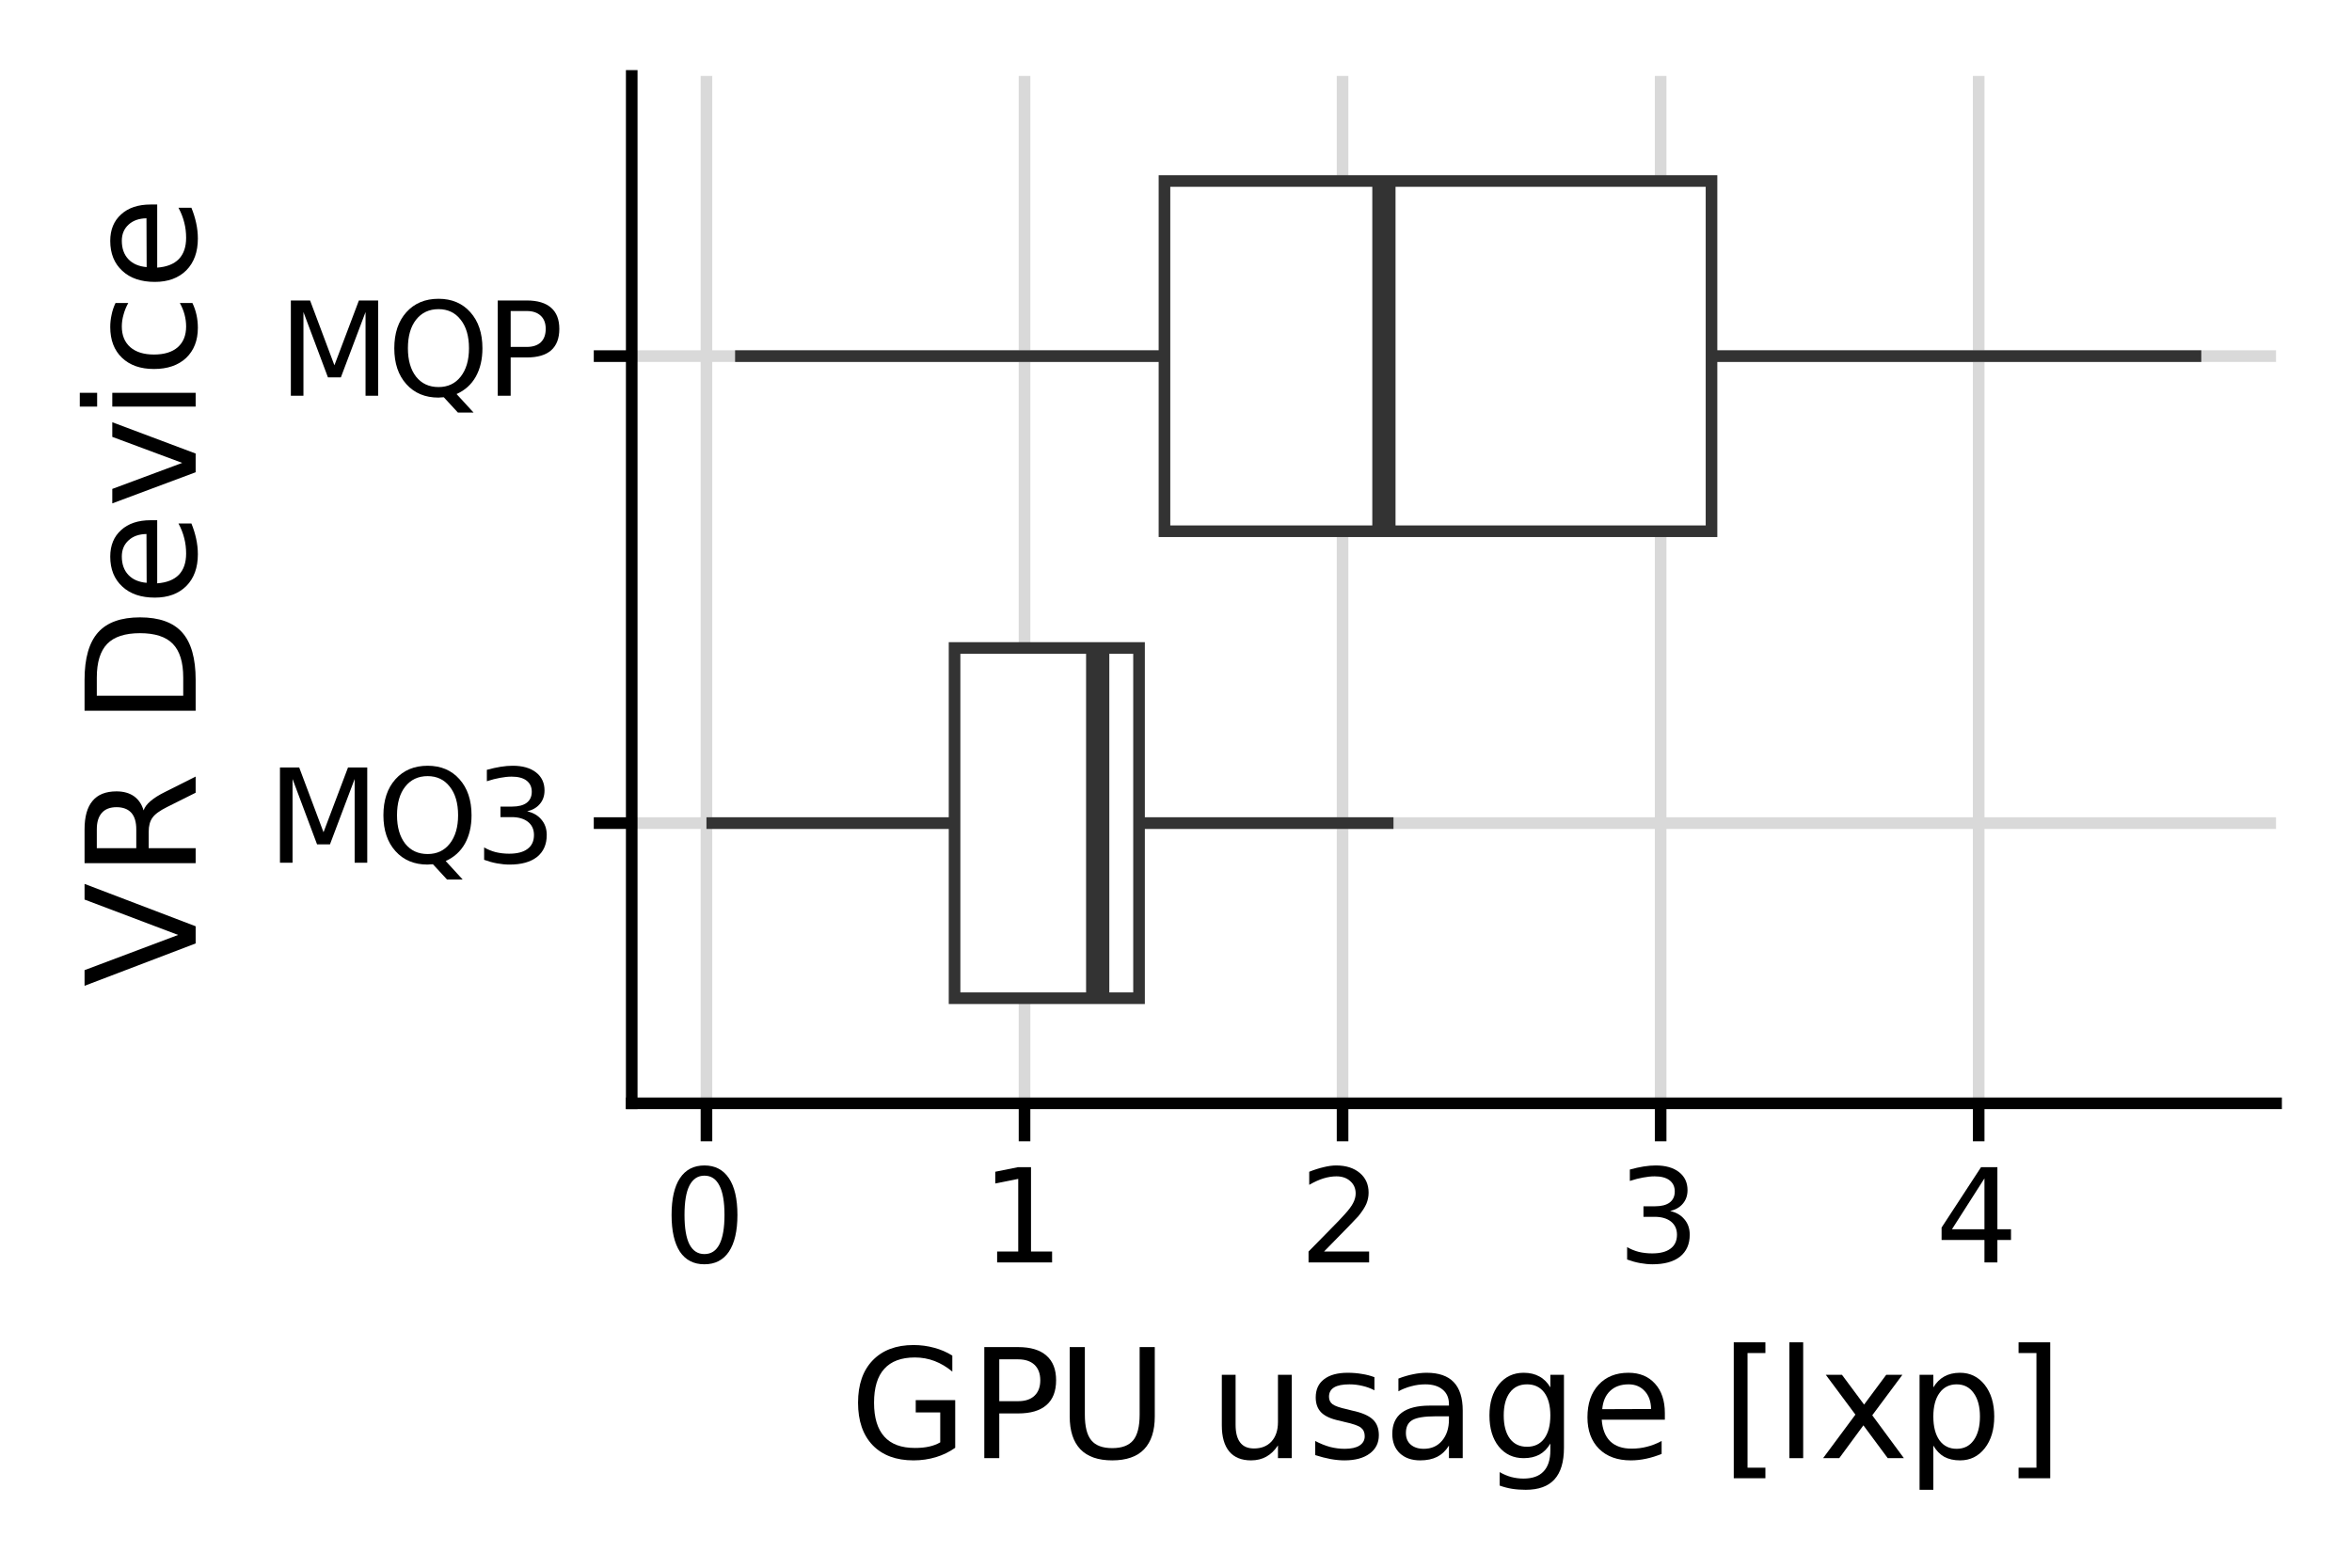 <?xml version="1.0" encoding="UTF-8"?>
<svg xmlns="http://www.w3.org/2000/svg" xmlns:xlink="http://www.w3.org/1999/xlink" width="216pt" height="144pt" viewBox="0 0 216 144" version="1.1">
<defs>
<g>
<symbol overflow="visible" id="glyph0-0">
<path style="stroke:none;" d="M 0.594 2.125 L 0.594 -8.469 L 6.594 -8.469 L 6.594 2.125 Z M 1.266 1.453 L 5.938 1.453 L 5.938 -7.781 L 1.266 -7.781 Z M 1.266 1.453 "/>
</symbol>
<symbol overflow="visible" id="glyph0-1">
<path style="stroke:none;" d="M 1.172 -8.75 L 2.938 -8.75 L 5.172 -2.797 L 7.422 -8.75 L 9.188 -8.75 L 9.188 0 L 8.031 0 L 8.031 -7.688 L 5.766 -1.688 L 4.578 -1.688 L 2.328 -7.688 L 2.328 0 L 1.172 0 Z M 1.172 -8.75 "/>
</symbol>
<symbol overflow="visible" id="glyph0-2">
<path style="stroke:none;" d="M 4.734 -7.953 C 3.867 -7.953 3.18 -7.629 2.672 -6.984 C 2.172 -6.348 1.922 -5.473 1.922 -4.359 C 1.922 -3.266 2.172 -2.395 2.672 -1.75 C 3.18 -1.113 3.867 -0.797 4.734 -0.797 C 5.586 -0.797 6.266 -1.113 6.766 -1.75 C 7.273 -2.395 7.531 -3.266 7.531 -4.359 C 7.531 -5.473 7.273 -6.348 6.766 -6.984 C 6.266 -7.629 5.586 -7.953 4.734 -7.953 Z M 6.391 -0.156 L 7.953 1.547 L 6.516 1.547 L 5.219 0.141 C 5.094 0.148 4.992 0.156 4.922 0.156 C 4.859 0.164 4.797 0.172 4.734 0.172 C 3.504 0.172 2.52 -0.238 1.781 -1.062 C 1.039 -1.883 0.672 -2.984 0.672 -4.359 C 0.672 -5.742 1.039 -6.848 1.781 -7.672 C 2.52 -8.492 3.504 -8.906 4.734 -8.906 C 5.953 -8.906 6.926 -8.492 7.656 -7.672 C 8.395 -6.848 8.766 -5.742 8.766 -4.359 C 8.766 -3.348 8.562 -2.477 8.156 -1.75 C 7.75 -1.031 7.16 -0.5 6.391 -0.156 Z M 6.391 -0.156 "/>
</symbol>
<symbol overflow="visible" id="glyph0-3">
<path style="stroke:none;" d="M 4.875 -4.719 C 5.438 -4.594 5.875 -4.336 6.188 -3.953 C 6.508 -3.578 6.672 -3.109 6.672 -2.547 C 6.672 -1.68 6.375 -1.008 5.781 -0.531 C 5.188 -0.062 4.344 0.172 3.25 0.172 C 2.883 0.172 2.504 0.133 2.109 0.062 C 1.723 -0.008 1.328 -0.117 0.922 -0.266 L 0.922 -1.406 C 1.242 -1.219 1.598 -1.07 1.984 -0.969 C 2.379 -0.875 2.789 -0.828 3.219 -0.828 C 3.957 -0.828 4.52 -0.973 4.906 -1.266 C 5.301 -1.555 5.5 -1.984 5.5 -2.547 C 5.5 -3.055 5.316 -3.457 4.953 -3.75 C 4.586 -4.039 4.086 -4.188 3.453 -4.188 L 2.422 -4.188 L 2.422 -5.156 L 3.5 -5.156 C 4.07 -5.156 4.516 -5.27 4.828 -5.5 C 5.141 -5.738 5.297 -6.078 5.297 -6.516 C 5.297 -6.961 5.133 -7.305 4.812 -7.547 C 4.5 -7.785 4.047 -7.906 3.453 -7.906 C 3.117 -7.906 2.766 -7.867 2.391 -7.797 C 2.023 -7.734 1.617 -7.629 1.172 -7.484 L 1.172 -8.531 C 1.629 -8.656 2.051 -8.75 2.438 -8.812 C 2.832 -8.875 3.203 -8.906 3.547 -8.906 C 4.453 -8.906 5.164 -8.703 5.688 -8.297 C 6.207 -7.891 6.469 -7.336 6.469 -6.641 C 6.469 -6.148 6.328 -5.738 6.047 -5.406 C 5.773 -5.07 5.383 -4.844 4.875 -4.719 Z M 4.875 -4.719 "/>
</symbol>
<symbol overflow="visible" id="glyph0-4">
<path style="stroke:none;" d="M 2.359 -7.781 L 2.359 -4.484 L 3.844 -4.484 C 4.395 -4.484 4.82 -4.625 5.125 -4.906 C 5.426 -5.195 5.578 -5.609 5.578 -6.141 C 5.578 -6.66 5.426 -7.062 5.125 -7.344 C 4.82 -7.633 4.395 -7.781 3.844 -7.781 Z M 1.172 -8.75 L 3.844 -8.75 C 4.832 -8.75 5.578 -8.523 6.078 -8.078 C 6.578 -7.641 6.828 -6.992 6.828 -6.141 C 6.828 -5.273 6.578 -4.617 6.078 -4.172 C 5.578 -3.734 4.832 -3.516 3.844 -3.516 L 2.359 -3.516 L 2.359 0 L 1.172 0 Z M 1.172 -8.75 "/>
</symbol>
<symbol overflow="visible" id="glyph0-5">
<path style="stroke:none;" d="M 3.812 -7.969 C 3.207 -7.969 2.75 -7.664 2.438 -7.062 C 2.133 -6.469 1.984 -5.566 1.984 -4.359 C 1.984 -3.16 2.133 -2.258 2.438 -1.656 C 2.75 -1.062 3.207 -0.766 3.812 -0.766 C 4.426 -0.766 4.883 -1.062 5.188 -1.656 C 5.5 -2.258 5.656 -3.16 5.656 -4.359 C 5.656 -5.566 5.5 -6.469 5.188 -7.062 C 4.883 -7.664 4.426 -7.969 3.812 -7.969 Z M 3.812 -8.906 C 4.789 -8.906 5.539 -8.516 6.062 -7.734 C 6.582 -6.961 6.844 -5.836 6.844 -4.359 C 6.844 -2.891 6.582 -1.766 6.062 -0.984 C 5.539 -0.211 4.789 0.172 3.812 0.172 C 2.832 0.172 2.082 -0.211 1.562 -0.984 C 1.051 -1.766 0.797 -2.891 0.797 -4.359 C 0.797 -5.836 1.051 -6.961 1.562 -7.734 C 2.082 -8.516 2.832 -8.906 3.812 -8.906 Z M 3.812 -8.906 "/>
</symbol>
<symbol overflow="visible" id="glyph0-6">
<path style="stroke:none;" d="M 1.484 -1 L 3.422 -1 L 3.422 -7.672 L 1.312 -7.25 L 1.312 -8.328 L 3.406 -8.75 L 4.594 -8.75 L 4.594 -1 L 6.531 -1 L 6.531 0 L 1.484 0 Z M 1.484 -1 "/>
</symbol>
<symbol overflow="visible" id="glyph0-7">
<path style="stroke:none;" d="M 2.297 -1 L 6.438 -1 L 6.438 0 L 0.875 0 L 0.875 -1 C 1.32 -1.457 1.93 -2.078 2.703 -2.859 C 3.484 -3.648 3.973 -4.16 4.172 -4.391 C 4.555 -4.805 4.82 -5.16 4.969 -5.453 C 5.125 -5.754 5.203 -6.047 5.203 -6.328 C 5.203 -6.797 5.035 -7.176 4.703 -7.469 C 4.379 -7.758 3.957 -7.906 3.438 -7.906 C 3.062 -7.906 2.664 -7.844 2.25 -7.719 C 1.844 -7.594 1.406 -7.395 0.938 -7.125 L 0.938 -8.328 C 1.414 -8.516 1.859 -8.656 2.266 -8.75 C 2.68 -8.852 3.062 -8.906 3.406 -8.906 C 4.312 -8.906 5.035 -8.676 5.578 -8.219 C 6.117 -7.77 6.391 -7.164 6.391 -6.406 C 6.391 -6.051 6.32 -5.711 6.188 -5.391 C 6.051 -5.066 5.805 -4.688 5.453 -4.25 C 5.348 -4.133 5.035 -3.805 4.516 -3.266 C 3.992 -2.723 3.254 -1.969 2.297 -1 Z M 2.297 -1 "/>
</symbol>
<symbol overflow="visible" id="glyph0-8">
<path style="stroke:none;" d="M 4.531 -7.719 L 1.547 -3.047 L 4.531 -3.047 Z M 4.219 -8.75 L 5.719 -8.75 L 5.719 -3.047 L 6.969 -3.047 L 6.969 -2.062 L 5.719 -2.062 L 5.719 0 L 4.531 0 L 4.531 -2.062 L 0.594 -2.062 L 0.594 -3.203 Z M 4.219 -8.75 "/>
</symbol>
<symbol overflow="visible" id="glyph1-0">
<path style="stroke:none;" d="M 0.703 2.469 L 0.703 -9.875 L 7.703 -9.875 L 7.703 2.469 Z M 1.484 1.703 L 6.922 1.703 L 6.922 -9.078 L 1.484 -9.078 Z M 1.484 1.703 "/>
</symbol>
<symbol overflow="visible" id="glyph1-1">
<path style="stroke:none;" d="M 8.328 -1.453 L 8.328 -4.203 L 6.078 -4.203 L 6.078 -5.328 L 9.703 -5.328 L 9.703 -0.953 C 9.172 -0.578 8.582 -0.289 7.938 -0.094 C 7.289 0.102 6.602 0.203 5.875 0.203 C 4.281 0.203 3.031 -0.258 2.125 -1.188 C 1.227 -2.125 0.781 -3.426 0.781 -5.094 C 0.781 -6.758 1.227 -8.055 2.125 -8.984 C 3.031 -9.922 4.281 -10.391 5.875 -10.391 C 6.539 -10.391 7.172 -10.305 7.766 -10.141 C 8.367 -9.984 8.926 -9.742 9.438 -9.422 L 9.438 -7.953 C 8.926 -8.379 8.383 -8.703 7.812 -8.922 C 7.238 -9.141 6.633 -9.25 6 -9.25 C 4.75 -9.25 3.812 -8.898 3.188 -8.203 C 2.562 -7.516 2.25 -6.477 2.25 -5.094 C 2.25 -3.719 2.562 -2.68 3.188 -1.984 C 3.812 -1.285 4.75 -0.938 6 -0.938 C 6.488 -0.938 6.922 -0.977 7.297 -1.062 C 7.68 -1.145 8.023 -1.273 8.328 -1.453 Z M 8.328 -1.453 "/>
</symbol>
<symbol overflow="visible" id="glyph1-2">
<path style="stroke:none;" d="M 2.75 -9.078 L 2.75 -5.234 L 4.484 -5.234 C 5.129 -5.234 5.629 -5.398 5.984 -5.734 C 6.336 -6.066 6.516 -6.539 6.516 -7.156 C 6.516 -7.77 6.336 -8.242 5.984 -8.578 C 5.629 -8.91 5.129 -9.078 4.484 -9.078 Z M 1.375 -10.203 L 4.484 -10.203 C 5.629 -10.203 6.492 -9.941 7.078 -9.422 C 7.672 -8.91 7.969 -8.156 7.969 -7.156 C 7.969 -6.145 7.672 -5.383 7.078 -4.875 C 6.492 -4.363 5.629 -4.109 4.484 -4.109 L 2.75 -4.109 L 2.75 0 L 1.375 0 Z M 1.375 -10.203 "/>
</symbol>
<symbol overflow="visible" id="glyph1-3">
<path style="stroke:none;" d="M 1.219 -10.203 L 2.609 -10.203 L 2.609 -4 C 2.609 -2.906 2.805 -2.117 3.203 -1.641 C 3.598 -1.16 4.238 -0.922 5.125 -0.922 C 6.008 -0.922 6.648 -1.16 7.047 -1.641 C 7.441 -2.117 7.641 -2.906 7.641 -4 L 7.641 -10.203 L 9.031 -10.203 L 9.031 -3.828 C 9.031 -2.504 8.703 -1.5 8.047 -0.812 C 7.391 -0.133 6.414 0.203 5.125 0.203 C 3.832 0.203 2.859 -0.133 2.203 -0.812 C 1.547 -1.5 1.219 -2.504 1.219 -3.828 Z M 1.219 -10.203 "/>
</symbol>
<symbol overflow="visible" id="glyph1-4">
<path style="stroke:none;" d=""/>
</symbol>
<symbol overflow="visible" id="glyph1-5">
<path style="stroke:none;" d="M 1.188 -3.016 L 1.188 -7.656 L 2.453 -7.656 L 2.453 -3.062 C 2.453 -2.344 2.594 -1.801 2.875 -1.438 C 3.156 -1.07 3.578 -0.891 4.141 -0.891 C 4.816 -0.891 5.352 -1.102 5.75 -1.531 C 6.145 -1.969 6.344 -2.562 6.344 -3.312 L 6.344 -7.656 L 7.609 -7.656 L 7.609 0 L 6.344 0 L 6.344 -1.172 C 6.039 -0.711 5.688 -0.367 5.281 -0.141 C 4.875 0.086 4.406 0.203 3.875 0.203 C 3 0.203 2.332 -0.066 1.875 -0.609 C 1.414 -1.16 1.188 -1.961 1.188 -3.016 Z M 4.359 -7.844 Z M 4.359 -7.844 "/>
</symbol>
<symbol overflow="visible" id="glyph1-6">
<path style="stroke:none;" d="M 6.203 -7.438 L 6.203 -6.234 C 5.848 -6.422 5.477 -6.555 5.094 -6.641 C 4.707 -6.734 4.312 -6.781 3.906 -6.781 C 3.281 -6.781 2.812 -6.688 2.5 -6.5 C 2.188 -6.312 2.031 -6.023 2.031 -5.641 C 2.031 -5.348 2.141 -5.117 2.359 -4.953 C 2.586 -4.785 3.039 -4.629 3.719 -4.484 L 4.141 -4.375 C 5.035 -4.188 5.672 -3.914 6.047 -3.562 C 6.422 -3.219 6.609 -2.734 6.609 -2.109 C 6.609 -1.398 6.328 -0.836 5.766 -0.422 C 5.203 -0.004 4.43 0.203 3.453 0.203 C 3.035 0.203 2.602 0.16 2.156 0.078 C 1.719 -0.004 1.254 -0.125 0.766 -0.281 L 0.766 -1.578 C 1.223 -1.336 1.676 -1.156 2.125 -1.031 C 2.582 -0.914 3.031 -0.859 3.469 -0.859 C 4.062 -0.859 4.516 -0.957 4.828 -1.156 C 5.148 -1.363 5.312 -1.648 5.312 -2.016 C 5.312 -2.359 5.195 -2.617 4.969 -2.797 C 4.738 -2.984 4.234 -3.16 3.453 -3.328 L 3.016 -3.438 C 2.242 -3.594 1.68 -3.844 1.328 -4.188 C 0.984 -4.531 0.812 -4.992 0.812 -5.578 C 0.812 -6.305 1.066 -6.863 1.578 -7.25 C 2.086 -7.645 2.812 -7.844 3.75 -7.844 C 4.219 -7.844 4.656 -7.805 5.062 -7.734 C 5.477 -7.672 5.859 -7.57 6.203 -7.438 Z M 6.203 -7.438 "/>
</symbol>
<symbol overflow="visible" id="glyph1-7">
<path style="stroke:none;" d="M 4.797 -3.844 C 3.785 -3.844 3.082 -3.727 2.688 -3.5 C 2.289 -3.27 2.094 -2.875 2.094 -2.312 C 2.094 -1.863 2.238 -1.508 2.531 -1.25 C 2.832 -0.988 3.234 -0.859 3.734 -0.859 C 4.43 -0.859 4.988 -1.102 5.406 -1.594 C 5.832 -2.094 6.047 -2.75 6.047 -3.562 L 6.047 -3.844 Z M 7.312 -4.375 L 7.312 0 L 6.047 0 L 6.047 -1.156 C 5.766 -0.695 5.406 -0.352 4.969 -0.125 C 4.539 0.094 4.02 0.203 3.406 0.203 C 2.625 0.203 2 -0.016 1.531 -0.453 C 1.07 -0.898 0.844 -1.492 0.844 -2.234 C 0.844 -3.086 1.129 -3.734 1.703 -4.172 C 2.285 -4.609 3.145 -4.828 4.281 -4.828 L 6.047 -4.828 L 6.047 -4.953 C 6.047 -5.535 5.852 -5.984 5.469 -6.297 C 5.094 -6.617 4.562 -6.781 3.875 -6.781 C 3.438 -6.781 3.008 -6.723 2.594 -6.609 C 2.176 -6.504 1.781 -6.348 1.406 -6.141 L 1.406 -7.312 C 1.863 -7.488 2.305 -7.617 2.734 -7.703 C 3.172 -7.797 3.594 -7.844 4 -7.844 C 5.113 -7.844 5.941 -7.555 6.484 -6.984 C 7.035 -6.41 7.312 -5.539 7.312 -4.375 Z M 7.312 -4.375 "/>
</symbol>
<symbol overflow="visible" id="glyph1-8">
<path style="stroke:none;" d="M 6.359 -3.922 C 6.359 -4.828 6.172 -5.531 5.797 -6.031 C 5.422 -6.531 4.895 -6.781 4.219 -6.781 C 3.539 -6.781 3.016 -6.531 2.641 -6.031 C 2.266 -5.531 2.078 -4.828 2.078 -3.922 C 2.078 -3.016 2.266 -2.305 2.641 -1.797 C 3.016 -1.297 3.539 -1.047 4.219 -1.047 C 4.895 -1.047 5.422 -1.297 5.797 -1.797 C 6.172 -2.305 6.359 -3.016 6.359 -3.922 Z M 7.609 -0.953 C 7.609 0.348 7.316 1.316 6.734 1.953 C 6.16 2.586 5.281 2.906 4.094 2.906 C 3.645 2.906 3.223 2.875 2.828 2.812 C 2.441 2.75 2.066 2.648 1.703 2.516 L 1.703 1.281 C 2.066 1.488 2.426 1.641 2.781 1.734 C 3.145 1.828 3.516 1.875 3.891 1.875 C 4.711 1.875 5.328 1.656 5.734 1.219 C 6.148 0.789 6.359 0.145 6.359 -0.719 L 6.359 -1.344 C 6.098 -0.895 5.766 -0.555 5.359 -0.328 C 4.953 -0.109 4.469 0 3.906 0 C 2.969 0 2.207 -0.352 1.625 -1.062 C 1.051 -1.781 0.766 -2.734 0.766 -3.922 C 0.766 -5.098 1.051 -6.047 1.625 -6.766 C 2.207 -7.484 2.969 -7.844 3.906 -7.844 C 4.469 -7.844 4.953 -7.727 5.359 -7.5 C 5.766 -7.281 6.098 -6.945 6.359 -6.5 L 6.359 -7.656 L 7.609 -7.656 Z M 7.609 -0.953 "/>
</symbol>
<symbol overflow="visible" id="glyph1-9">
<path style="stroke:none;" d="M 7.875 -4.141 L 7.875 -3.531 L 2.078 -3.531 C 2.141 -2.664 2.398 -2.004 2.859 -1.547 C 3.328 -1.098 3.977 -0.875 4.812 -0.875 C 5.301 -0.875 5.77 -0.93 6.219 -1.047 C 6.676 -1.16 7.129 -1.336 7.578 -1.578 L 7.578 -0.391 C 7.117 -0.203 6.648 -0.055 6.172 0.047 C 5.703 0.148 5.227 0.203 4.75 0.203 C 3.52 0.203 2.547 -0.148 1.828 -0.859 C 1.117 -1.578 0.766 -2.539 0.766 -3.75 C 0.766 -5.008 1.102 -6.004 1.781 -6.734 C 2.457 -7.473 3.375 -7.844 4.531 -7.844 C 5.562 -7.844 6.375 -7.508 6.969 -6.844 C 7.57 -6.188 7.875 -5.285 7.875 -4.141 Z M 6.609 -4.516 C 6.598 -5.203 6.406 -5.75 6.031 -6.156 C 5.656 -6.57 5.16 -6.781 4.547 -6.781 C 3.836 -6.781 3.27 -6.578 2.844 -6.172 C 2.426 -5.773 2.188 -5.219 2.125 -4.5 Z M 6.609 -4.516 "/>
</symbol>
<symbol overflow="visible" id="glyph1-10">
<path style="stroke:none;" d="M 1.203 -10.641 L 4.109 -10.641 L 4.109 -9.656 L 2.469 -9.656 L 2.469 0.875 L 4.109 0.875 L 4.109 1.844 L 1.203 1.844 Z M 1.203 -10.641 "/>
</symbol>
<symbol overflow="visible" id="glyph1-11">
<path style="stroke:none;" d="M 1.312 -10.641 L 2.578 -10.641 L 2.578 0 L 1.312 0 Z M 1.312 -10.641 "/>
</symbol>
<symbol overflow="visible" id="glyph1-12">
<path style="stroke:none;" d="M 7.688 -7.656 L 4.922 -3.938 L 7.828 0 L 6.344 0 L 4.109 -3.016 L 1.891 0 L 0.406 0 L 3.375 -4 L 0.656 -7.656 L 2.141 -7.656 L 4.172 -4.922 L 6.203 -7.656 Z M 7.688 -7.656 "/>
</symbol>
<symbol overflow="visible" id="glyph1-13">
<path style="stroke:none;" d="M 2.531 -1.156 L 2.531 2.906 L 1.266 2.906 L 1.266 -7.656 L 2.531 -7.656 L 2.531 -6.5 C 2.801 -6.945 3.133 -7.281 3.531 -7.5 C 3.938 -7.727 4.422 -7.844 4.984 -7.844 C 5.91 -7.844 6.664 -7.473 7.25 -6.734 C 7.832 -5.992 8.125 -5.023 8.125 -3.828 C 8.125 -2.617 7.832 -1.645 7.25 -0.906 C 6.664 -0.164 5.91 0.203 4.984 0.203 C 4.422 0.203 3.938 0.094 3.531 -0.125 C 3.133 -0.352 2.801 -0.695 2.531 -1.156 Z M 6.812 -3.828 C 6.812 -4.742 6.617 -5.461 6.234 -5.984 C 5.859 -6.516 5.336 -6.781 4.672 -6.781 C 4.004 -6.781 3.477 -6.516 3.094 -5.984 C 2.719 -5.461 2.531 -4.742 2.531 -3.828 C 2.531 -2.898 2.719 -2.172 3.094 -1.641 C 3.477 -1.117 4.004 -0.859 4.672 -0.859 C 5.336 -0.859 5.859 -1.117 6.234 -1.641 C 6.617 -2.172 6.812 -2.898 6.812 -3.828 Z M 6.812 -3.828 "/>
</symbol>
<symbol overflow="visible" id="glyph1-14">
<path style="stroke:none;" d="M 4.266 -10.641 L 4.266 1.844 L 1.359 1.844 L 1.359 0.875 L 3 0.875 L 3 -9.656 L 1.359 -9.656 L 1.359 -10.641 Z M 4.266 -10.641 "/>
</symbol>
<symbol overflow="visible" id="glyph2-0">
<path style="stroke:none;" d="M 2.469 -0.703 L -9.875 -0.703 L -9.875 -7.703 L 2.469 -7.703 Z M 1.703 -1.484 L 1.703 -6.922 L -9.078 -6.922 L -9.078 -1.484 Z M 1.703 -1.484 "/>
</symbol>
<symbol overflow="visible" id="glyph2-1">
<path style="stroke:none;" d="M 0 -4 L -10.203 -0.109 L -10.203 -1.547 L -1.609 -4.781 L -10.203 -8.031 L -10.203 -9.469 L 0 -5.578 Z M 0 -4 "/>
</symbol>
<symbol overflow="visible" id="glyph2-2">
<path style="stroke:none;" d="M -4.781 -6.219 C -4.688 -6.508 -4.473 -6.797 -4.141 -7.078 C -3.816 -7.359 -3.367 -7.641 -2.797 -7.922 L 0 -9.328 L 0 -7.844 L -2.625 -6.531 C -3.301 -6.195 -3.75 -5.867 -3.969 -5.547 C -4.195 -5.234 -4.312 -4.805 -4.312 -4.266 L -4.312 -2.75 L 0 -2.75 L 0 -1.375 L -10.203 -1.375 L -10.203 -4.484 C -10.203 -5.648 -9.957 -6.52 -9.469 -7.094 C -8.988 -7.676 -8.254 -7.969 -7.266 -7.969 C -6.617 -7.969 -6.082 -7.816 -5.656 -7.516 C -5.238 -7.211 -4.945 -6.781 -4.781 -6.219 Z M -9.078 -2.75 L -5.453 -2.75 L -5.453 -4.484 C -5.453 -5.148 -5.602 -5.656 -5.906 -6 C -6.219 -6.344 -6.672 -6.516 -7.266 -6.516 C -7.859 -6.516 -8.305 -6.344 -8.609 -6 C -8.922 -5.656 -9.078 -5.148 -9.078 -4.484 Z M -9.078 -2.75 "/>
</symbol>
<symbol overflow="visible" id="glyph2-3">
<path style="stroke:none;" d=""/>
</symbol>
<symbol overflow="visible" id="glyph2-4">
<path style="stroke:none;" d="M -9.078 -2.75 L -1.141 -2.75 L -1.141 -4.422 C -1.141 -5.828 -1.457 -6.859 -2.094 -7.516 C -2.727 -8.172 -3.734 -8.5 -5.109 -8.5 C -6.484 -8.5 -7.488 -8.172 -8.125 -7.516 C -8.758 -6.859 -9.078 -5.828 -9.078 -4.422 Z M -10.203 -1.375 L -10.203 -4.219 C -10.203 -6.188 -9.789 -7.633 -8.969 -8.562 C -8.145 -9.488 -6.859 -9.953 -5.109 -9.953 C -3.348 -9.953 -2.055 -9.488 -1.234 -8.562 C -0.41 -7.633 0 -6.188 0 -4.219 L 0 -1.375 Z M -10.203 -1.375 "/>
</symbol>
<symbol overflow="visible" id="glyph2-5">
<path style="stroke:none;" d="M -4.141 -7.875 L -3.531 -7.875 L -3.531 -2.078 C -2.664 -2.141 -2.004 -2.398 -1.547 -2.859 C -1.098 -3.328 -0.875 -3.977 -0.875 -4.812 C -0.875 -5.301 -0.93 -5.77 -1.047 -6.219 C -1.16 -6.676 -1.336 -7.129 -1.578 -7.578 L -0.391 -7.578 C -0.203 -7.117 -0.055 -6.648 0.047 -6.172 C 0.148 -5.703 0.203 -5.227 0.203 -4.75 C 0.203 -3.52 -0.148 -2.547 -0.859 -1.828 C -1.578 -1.117 -2.539 -0.766 -3.75 -0.766 C -5.008 -0.766 -6.004 -1.102 -6.734 -1.781 C -7.473 -2.457 -7.844 -3.375 -7.844 -4.531 C -7.844 -5.562 -7.508 -6.375 -6.844 -6.969 C -6.188 -7.57 -5.285 -7.875 -4.141 -7.875 Z M -4.516 -6.609 C -5.203 -6.598 -5.75 -6.406 -6.156 -6.031 C -6.57 -5.656 -6.781 -5.16 -6.781 -4.547 C -6.781 -3.836 -6.578 -3.27 -6.172 -2.844 C -5.773 -2.426 -5.219 -2.188 -4.5 -2.125 Z M -4.516 -6.609 "/>
</symbol>
<symbol overflow="visible" id="glyph2-6">
<path style="stroke:none;" d="M -7.656 -0.422 L -7.656 -1.75 L -1.234 -4.141 L -7.656 -6.531 L -7.656 -7.875 L 0 -5 L 0 -3.281 Z M -7.656 -0.422 "/>
</symbol>
<symbol overflow="visible" id="glyph2-7">
<path style="stroke:none;" d="M -7.656 -1.312 L -7.656 -2.578 L 0 -2.578 L 0 -1.312 Z M -10.641 -1.312 L -10.641 -2.578 L -9.047 -2.578 L -9.047 -1.312 Z M -10.641 -1.312 "/>
</symbol>
<symbol overflow="visible" id="glyph2-8">
<path style="stroke:none;" d="M -7.359 -6.828 L -6.188 -6.828 C -6.383 -6.473 -6.531 -6.113 -6.625 -5.75 C -6.727 -5.395 -6.781 -5.035 -6.781 -4.672 C -6.781 -3.859 -6.52 -3.223 -6 -2.766 C -5.477 -2.316 -4.754 -2.094 -3.828 -2.094 C -2.891 -2.094 -2.16 -2.316 -1.641 -2.766 C -1.129 -3.223 -0.875 -3.859 -0.875 -4.672 C -0.875 -5.035 -0.922 -5.395 -1.016 -5.75 C -1.109 -6.113 -1.254 -6.473 -1.453 -6.828 L -0.297 -6.828 C -0.129 -6.473 -0.004 -6.109 0.078 -5.734 C 0.16 -5.359 0.203 -4.961 0.203 -4.547 C 0.203 -3.391 -0.156 -2.469 -0.875 -1.781 C -1.602 -1.102 -2.586 -0.766 -3.828 -0.766 C -5.066 -0.766 -6.047 -1.109 -6.766 -1.797 C -7.484 -2.484 -7.844 -3.426 -7.844 -4.625 C -7.844 -5.008 -7.801 -5.383 -7.719 -5.75 C -7.645 -6.125 -7.523 -6.484 -7.359 -6.828 Z M -7.359 -6.828 "/>
</symbol>
</g>
<clipPath id="clip1">
  <path d="M 58.016 75 L 209.023 75 L 209.023 77 L 58.016 77 Z M 58.016 75 "/>
</clipPath>
<clipPath id="clip2">
  <path d="M 58.016 32 L 209.023 32 L 209.023 34 L 58.016 34 Z M 58.016 32 "/>
</clipPath>
<clipPath id="clip3">
  <path d="M 64 6.973 L 66 6.973 L 66 101.344 L 64 101.344 Z M 64 6.973 "/>
</clipPath>
<clipPath id="clip4">
  <path d="M 93 6.973 L 95 6.973 L 95 101.344 L 93 101.344 Z M 93 6.973 "/>
</clipPath>
<clipPath id="clip5">
  <path d="M 122 6.973 L 124 6.973 L 124 101.344 L 122 101.344 Z M 122 6.973 "/>
</clipPath>
<clipPath id="clip6">
  <path d="M 151 6.973 L 154 6.973 L 154 101.344 L 151 101.344 Z M 151 6.973 "/>
</clipPath>
<clipPath id="clip7">
  <path d="M 181 6.973 L 183 6.973 L 183 101.344 L 181 101.344 Z M 181 6.973 "/>
</clipPath>
</defs>
<g id="surface162">
<rect x="0" y="0" width="216" height="144" style="fill:rgb(100%,100%,100%);fill-opacity:1;stroke:none;"/>
<g clip-path="url(#clip1)" clip-rule="nonzero">
<path style="fill:none;stroke-width:1.067;stroke-linecap:butt;stroke-linejoin:round;stroke:rgb(85.098%,85.098%,85.098%);stroke-opacity:1;stroke-miterlimit:10;" d="M 58.016 75.605 L 209.027 75.605 "/>
</g>
<g clip-path="url(#clip2)" clip-rule="nonzero">
<path style="fill:none;stroke-width:1.067;stroke-linecap:butt;stroke-linejoin:round;stroke:rgb(85.098%,85.098%,85.098%);stroke-opacity:1;stroke-miterlimit:10;" d="M 58.016 32.711 L 209.027 32.711 "/>
</g>
<g clip-path="url(#clip3)" clip-rule="nonzero">
<path style="fill:none;stroke-width:1.067;stroke-linecap:butt;stroke-linejoin:round;stroke:rgb(85.098%,85.098%,85.098%);stroke-opacity:1;stroke-miterlimit:10;" d="M 64.879 101.344 L 64.879 6.973 "/>
</g>
<g clip-path="url(#clip4)" clip-rule="nonzero">
<path style="fill:none;stroke-width:1.067;stroke-linecap:butt;stroke-linejoin:round;stroke:rgb(85.098%,85.098%,85.098%);stroke-opacity:1;stroke-miterlimit:10;" d="M 94.09 101.344 L 94.09 6.973 "/>
</g>
<g clip-path="url(#clip5)" clip-rule="nonzero">
<path style="fill:none;stroke-width:1.067;stroke-linecap:butt;stroke-linejoin:round;stroke:rgb(85.098%,85.098%,85.098%);stroke-opacity:1;stroke-miterlimit:10;" d="M 123.297 101.344 L 123.297 6.973 "/>
</g>
<g clip-path="url(#clip6)" clip-rule="nonzero">
<path style="fill:none;stroke-width:1.067;stroke-linecap:butt;stroke-linejoin:round;stroke:rgb(85.098%,85.098%,85.098%);stroke-opacity:1;stroke-miterlimit:10;" d="M 152.508 101.344 L 152.508 6.973 "/>
</g>
<g clip-path="url(#clip7)" clip-rule="nonzero">
<path style="fill:none;stroke-width:1.067;stroke-linecap:butt;stroke-linejoin:round;stroke:rgb(85.098%,85.098%,85.098%);stroke-opacity:1;stroke-miterlimit:10;" d="M 181.715 101.344 L 181.715 6.973 "/>
</g>
<path style="fill:none;stroke-width:1.067;stroke-linecap:butt;stroke-linejoin:round;stroke:rgb(20%,20%,20%);stroke-opacity:1;stroke-miterlimit:10;" d="M 104.605 75.605 L 127.973 75.605 "/>
<path style="fill:none;stroke-width:1.067;stroke-linecap:butt;stroke-linejoin:round;stroke:rgb(20%,20%,20%);stroke-opacity:1;stroke-miterlimit:10;" d="M 87.664 75.605 L 64.879 75.605 "/>
<path style="fill-rule:nonzero;fill:rgb(100%,100%,100%);fill-opacity:1;stroke-width:1.067;stroke-linecap:butt;stroke-linejoin:miter;stroke:rgb(20%,20%,20%);stroke-opacity:1;stroke-miterlimit:10;" d="M 104.605 91.691 L 87.664 91.691 L 87.664 59.52 L 104.605 59.52 Z M 104.605 91.691 "/>
<path style="fill:none;stroke-width:2.134;stroke-linecap:butt;stroke-linejoin:miter;stroke:rgb(20%,20%,20%);stroke-opacity:1;stroke-miterlimit:10;" d="M 100.809 91.691 L 100.809 59.52 "/>
<path style="fill:none;stroke-width:1.067;stroke-linecap:butt;stroke-linejoin:round;stroke:rgb(20%,20%,20%);stroke-opacity:1;stroke-miterlimit:10;" d="M 157.18 32.711 L 202.16 32.711 "/>
<path style="fill:none;stroke-width:1.067;stroke-linecap:butt;stroke-linejoin:round;stroke:rgb(20%,20%,20%);stroke-opacity:1;stroke-miterlimit:10;" d="M 106.941 32.711 L 67.508 32.711 "/>
<path style="fill-rule:nonzero;fill:rgb(100%,100%,100%);fill-opacity:1;stroke-width:1.067;stroke-linecap:butt;stroke-linejoin:miter;stroke:rgb(20%,20%,20%);stroke-opacity:1;stroke-miterlimit:10;" d="M 157.18 48.797 L 106.941 48.797 L 106.941 16.625 L 157.18 16.625 Z M 157.18 48.797 "/>
<path style="fill:none;stroke-width:2.134;stroke-linecap:butt;stroke-linejoin:miter;stroke:rgb(20%,20%,20%);stroke-opacity:1;stroke-miterlimit:10;" d="M 127.094 48.797 L 127.094 16.625 "/>
<path style="fill:none;stroke-width:1.067;stroke-linecap:square;stroke-linejoin:round;stroke:rgb(0%,0%,0%);stroke-opacity:1;stroke-miterlimit:10;" d="M 58.016 101.344 L 58.016 6.973 "/>
<g style="fill:rgb(0%,0%,0%);fill-opacity:1;">
  <use xlink:href="#glyph0-1" x="24.539" y="79.244"/>
  <use xlink:href="#glyph0-2" x="34.539" y="79.244"/>
  <use xlink:href="#glyph0-3" x="43.539" y="79.244"/>
</g>
<g style="fill:rgb(0%,0%,0%);fill-opacity:1;">
  <use xlink:href="#glyph0-1" x="25.539" y="36.35"/>
  <use xlink:href="#glyph0-2" x="35.539" y="36.35"/>
  <use xlink:href="#glyph0-4" x="44.539" y="36.35"/>
</g>
<path style="fill:none;stroke-width:1.067;stroke-linecap:butt;stroke-linejoin:round;stroke:rgb(0%,0%,0%);stroke-opacity:1;stroke-miterlimit:10;" d="M 54.531 75.605 L 58.016 75.605 "/>
<path style="fill:none;stroke-width:1.067;stroke-linecap:butt;stroke-linejoin:round;stroke:rgb(0%,0%,0%);stroke-opacity:1;stroke-miterlimit:10;" d="M 54.531 32.711 L 58.016 32.711 "/>
<path style="fill:none;stroke-width:1.067;stroke-linecap:square;stroke-linejoin:round;stroke:rgb(0%,0%,0%);stroke-opacity:1;stroke-miterlimit:10;" d="M 58.016 101.344 L 209.027 101.344 "/>
<path style="fill:none;stroke-width:1.067;stroke-linecap:butt;stroke-linejoin:round;stroke:rgb(0%,0%,0%);stroke-opacity:1;stroke-miterlimit:10;" d="M 64.879 104.832 L 64.879 101.344 "/>
<path style="fill:none;stroke-width:1.067;stroke-linecap:butt;stroke-linejoin:round;stroke:rgb(0%,0%,0%);stroke-opacity:1;stroke-miterlimit:10;" d="M 94.09 104.832 L 94.09 101.344 "/>
<path style="fill:none;stroke-width:1.067;stroke-linecap:butt;stroke-linejoin:round;stroke:rgb(0%,0%,0%);stroke-opacity:1;stroke-miterlimit:10;" d="M 123.297 104.832 L 123.297 101.344 "/>
<path style="fill:none;stroke-width:1.067;stroke-linecap:butt;stroke-linejoin:round;stroke:rgb(0%,0%,0%);stroke-opacity:1;stroke-miterlimit:10;" d="M 152.508 104.832 L 152.508 101.344 "/>
<path style="fill:none;stroke-width:1.067;stroke-linecap:butt;stroke-linejoin:round;stroke:rgb(0%,0%,0%);stroke-opacity:1;stroke-miterlimit:10;" d="M 181.715 104.832 L 181.715 101.344 "/>
<g style="fill:rgb(0%,0%,0%);fill-opacity:1;">
  <use xlink:href="#glyph0-5" x="60.879" y="115.959"/>
</g>
<g style="fill:rgb(0%,0%,0%);fill-opacity:1;">
  <use xlink:href="#glyph0-6" x="90.09" y="115.959"/>
</g>
<g style="fill:rgb(0%,0%,0%);fill-opacity:1;">
  <use xlink:href="#glyph0-7" x="119.297" y="115.959"/>
</g>
<g style="fill:rgb(0%,0%,0%);fill-opacity:1;">
  <use xlink:href="#glyph0-3" x="148.508" y="115.959"/>
</g>
<g style="fill:rgb(0%,0%,0%);fill-opacity:1;">
  <use xlink:href="#glyph0-8" x="177.715" y="115.959"/>
</g>
<g style="fill:rgb(0%,0%,0%);fill-opacity:1;">
  <use xlink:href="#glyph1-1" x="78.02" y="133.94"/>
  <use xlink:href="#glyph1-2" x="89.02" y="133.94"/>
  <use xlink:href="#glyph1-3" x="97.02" y="133.94"/>
  <use xlink:href="#glyph1-4" x="107.02" y="133.94"/>
  <use xlink:href="#glyph1-5" x="111.02" y="133.94"/>
  <use xlink:href="#glyph1-6" x="120.02" y="133.94"/>
  <use xlink:href="#glyph1-7" x="127.02" y="133.94"/>
  <use xlink:href="#glyph1-8" x="136.02" y="133.94"/>
  <use xlink:href="#glyph1-9" x="145.02" y="133.94"/>
  <use xlink:href="#glyph1-4" x="154.02" y="133.94"/>
  <use xlink:href="#glyph1-10" x="158.02" y="133.94"/>
  <use xlink:href="#glyph1-11" x="163.02" y="133.94"/>
  <use xlink:href="#glyph1-12" x="167.02" y="133.94"/>
  <use xlink:href="#glyph1-13" x="175.02" y="133.94"/>
  <use xlink:href="#glyph1-14" x="184.02" y="133.94"/>
</g>
<g style="fill:rgb(0%,0%,0%);fill-opacity:1;">
  <use xlink:href="#glyph2-1" x="17.968" y="90.66"/>
  <use xlink:href="#glyph2-2" x="17.968" y="80.66"/>
  <use xlink:href="#glyph2-3" x="17.968" y="70.66"/>
  <use xlink:href="#glyph2-4" x="17.968" y="66.66"/>
  <use xlink:href="#glyph2-5" x="17.968" y="55.66"/>
  <use xlink:href="#glyph2-6" x="17.968" y="46.66"/>
  <use xlink:href="#glyph2-7" x="17.968" y="38.66"/>
  <use xlink:href="#glyph2-8" x="17.968" y="34.66"/>
  <use xlink:href="#glyph2-5" x="17.968" y="26.66"/>
</g>
</g>
</svg>
